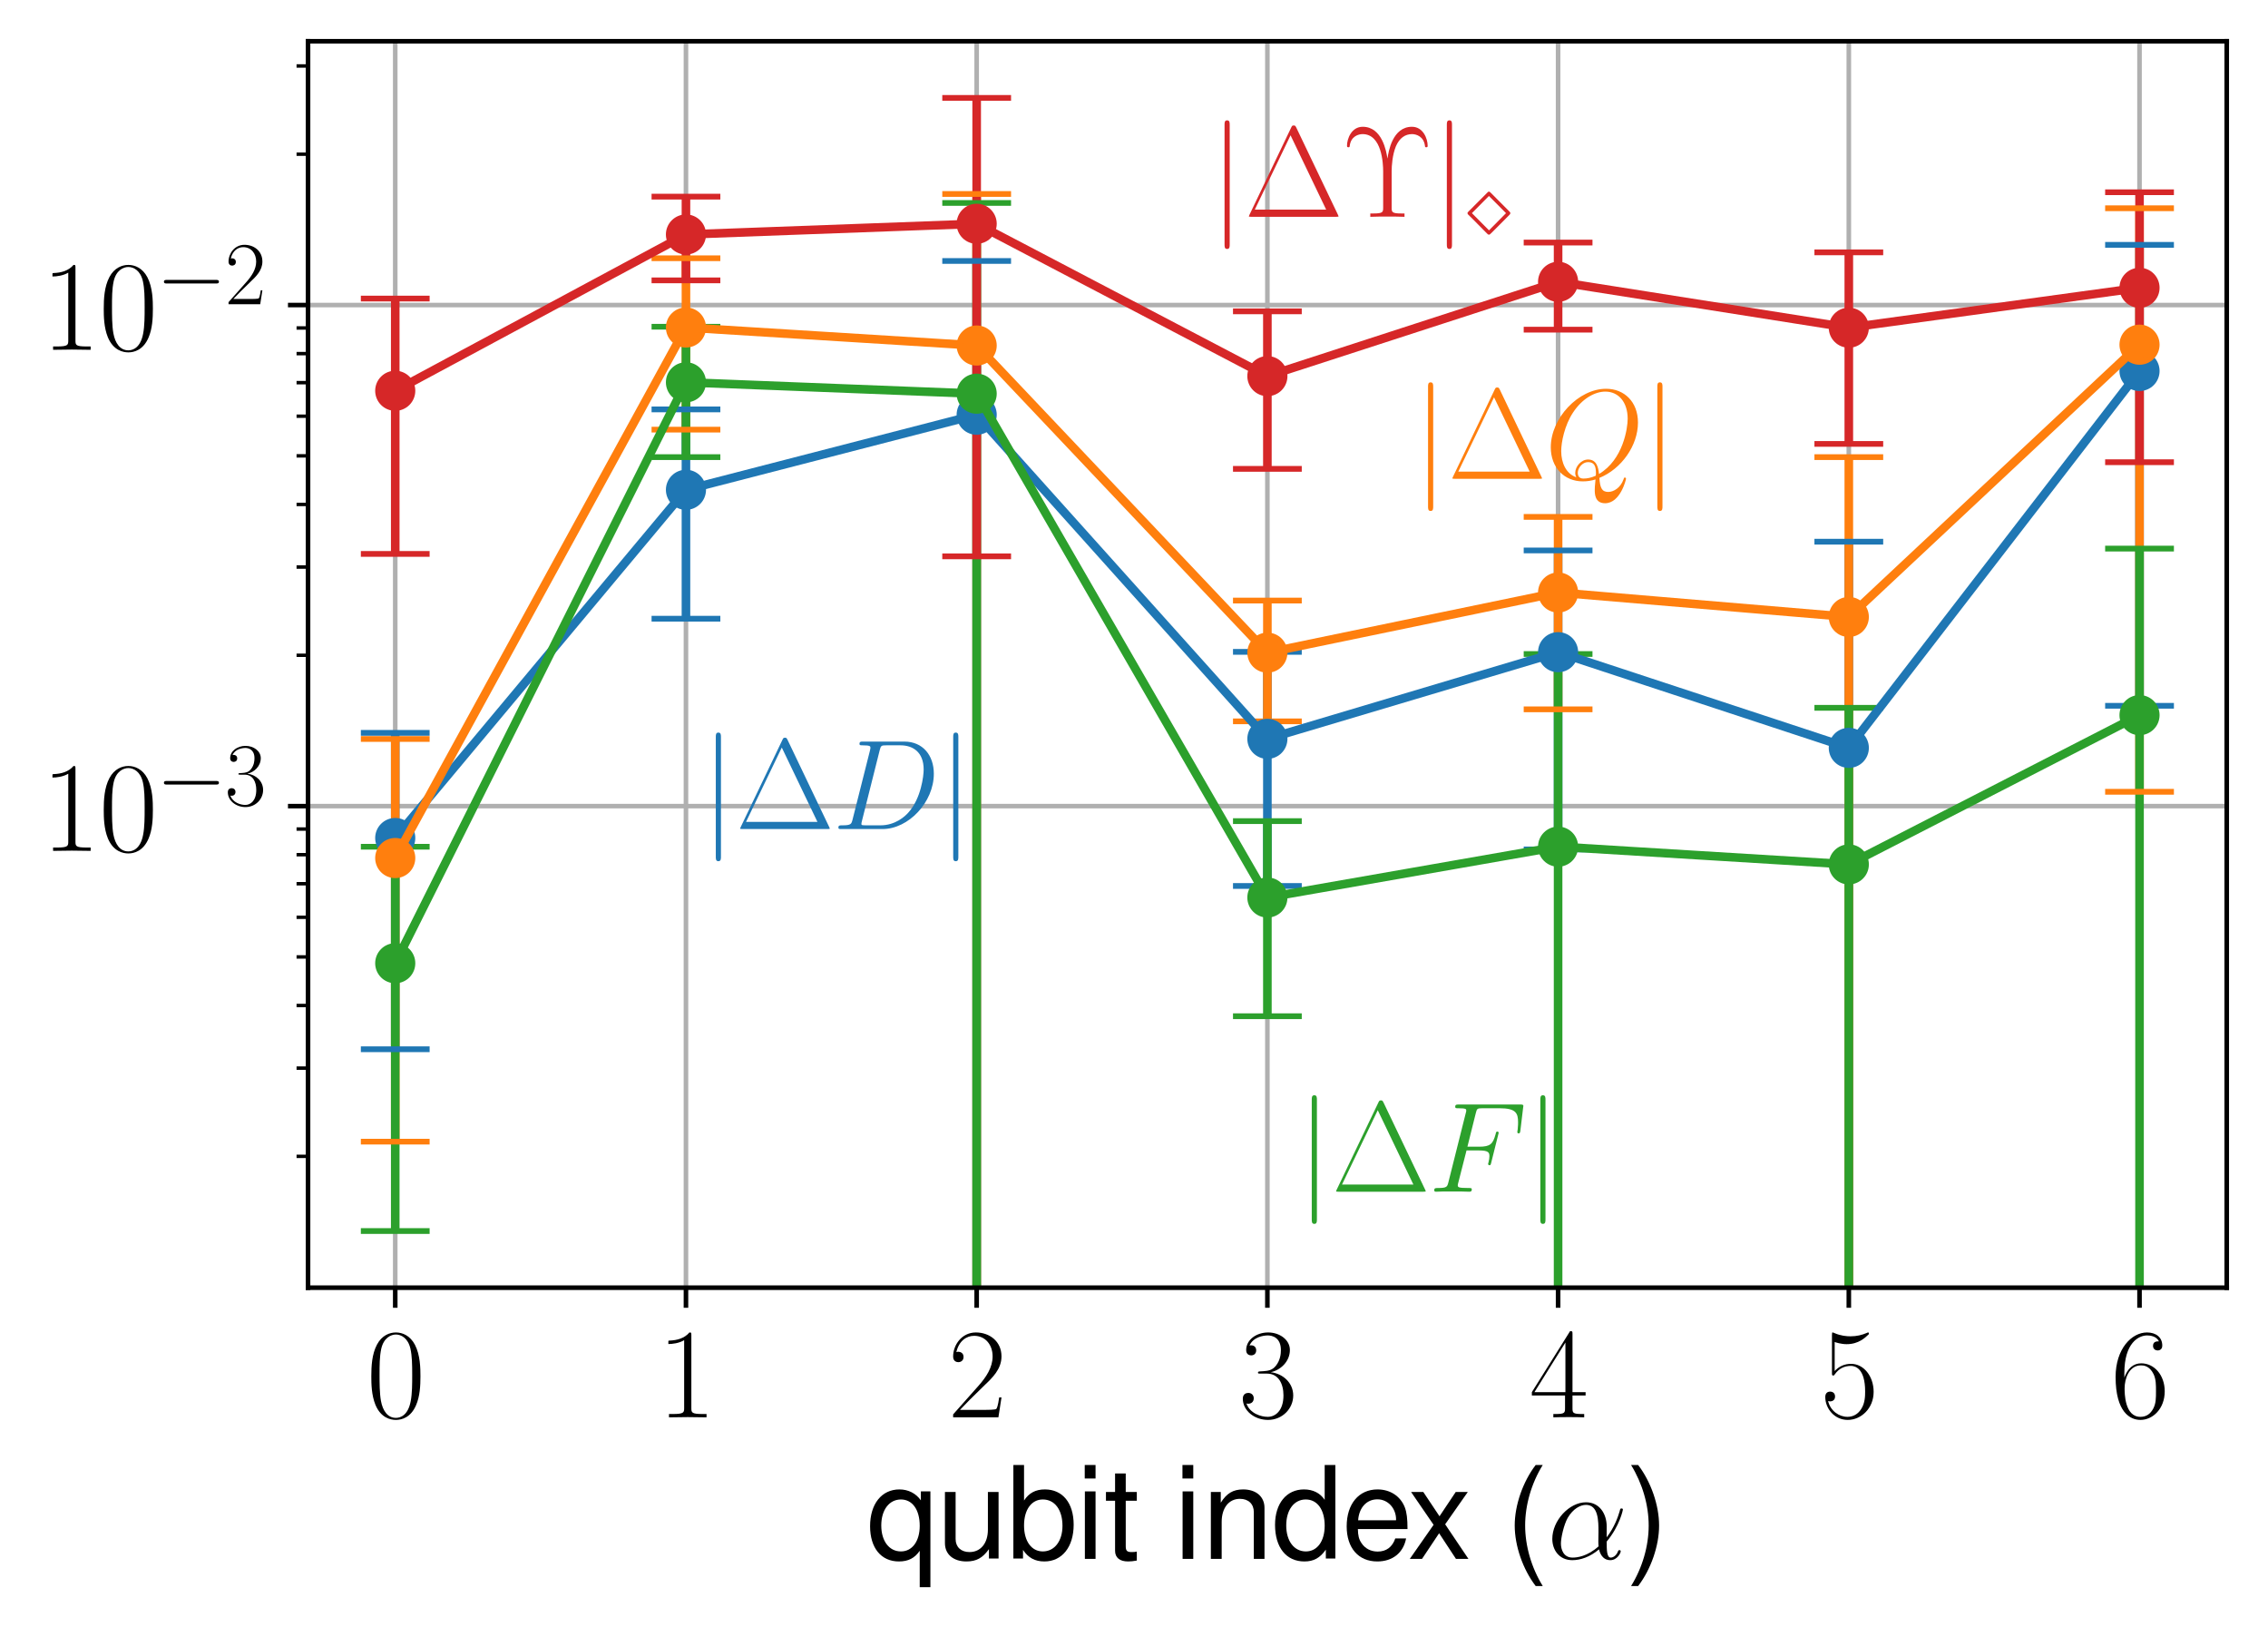<?xml version="1.0" encoding="utf-8" standalone="no"?>
<!DOCTYPE svg PUBLIC "-//W3C//DTD SVG 1.1//EN"
  "http://www.w3.org/Graphics/SVG/1.1/DTD/svg11.dtd">
<svg height="283.815pt" version="1.1" viewBox="0 0 395.748 283.815" width="395.748pt" xmlns="http://www.w3.org/2000/svg" xmlns:xlink="http://www.w3.org/1999/xlink">
 <defs>
  <style type="text/css">*{stroke-linecap:butt;stroke-linejoin:round;}</style>
 </defs>
 <g id="figure_1">
  <g id="patch_1">
   <path d="M 0 283.815 
L 395.748 283.815 
L 395.748 0 
L 0 0 
z
" style="fill:none;"/>
  </g>
  <g id="axes_1">
   <g id="patch_2">
    <path d="M 53.748 224.64 
L 388.548 224.64 
L 388.548 7.2 
L 53.748 7.2 
z
" style="fill:none;"/>
   </g>
   <g id="matplotlib.axis_1">
    <g id="xtick_1">
     <g id="line2d_1">
      <path clip-path="url(#p439e16c6cd)" d="M 68.966 224.64 
L 68.966 7.2 
" style="fill:none;stroke:#b0b0b0;stroke-linecap:square;stroke-width:0.8;"/>
     </g>
     <g id="line2d_2">
      <defs>
       <path d="M 0 0 
L 0 3.5 
" id="mea66d77f83" style="stroke:#000000;stroke-width:0.8;"/>
      </defs>
      <g>
       <use style="stroke:#000000;stroke-width:0.8;" x="68.966" xlink:href="#mea66d77f83" y="224.64"/>
      </g>
     </g>
     <g id="text_1">
      <!-- $\mathdefault{0}$ -->
      <g transform="translate(63.94 247.256)scale(0.22 -0.22)">
       <defs>
        <path d="M 2688 2038 
C 2688 2430 2682 3099 2413 3613 
C 2176 4063 1798 4224 1466 4224 
C 1158 4224 768 4082 525 3620 
C 269 3137 243 2539 243 2038 
C 243 1671 250 1112 448 623 
C 723 -39 1216 -128 1466 -128 
C 1760 -128 2208 -7 2470 604 
C 2662 1048 2688 1568 2688 2038 
z
M 1466 -26 
C 1056 -26 813 328 723 816 
C 653 1196 653 1749 653 2109 
C 653 2604 653 3015 736 3407 
C 858 3954 1216 4121 1466 4121 
C 1728 4121 2067 3947 2189 3420 
C 2272 3054 2278 2623 2278 2109 
C 2278 1691 2278 1176 2202 797 
C 2067 96 1690 -26 1466 -26 
z
" id="CMR17-30" transform="scale(0.016)"/>
       </defs>
       <use transform="scale(0.996)" xlink:href="#CMR17-30"/>
      </g>
     </g>
    </g>
    <g id="xtick_2">
     <g id="line2d_3">
      <path clip-path="url(#p439e16c6cd)" d="M 119.694 224.64 
L 119.694 7.2 
" style="fill:none;stroke:#b0b0b0;stroke-linecap:square;stroke-width:0.8;"/>
     </g>
     <g id="line2d_4">
      <g>
       <use style="stroke:#000000;stroke-width:0.8;" x="119.694" xlink:href="#mea66d77f83" y="224.64"/>
      </g>
     </g>
     <g id="text_2">
      <!-- $\mathdefault{1}$ -->
      <g transform="translate(114.668 247.256)scale(0.22 -0.22)">
       <defs>
        <path d="M 1702 4083 
C 1702 4217 1696 4224 1606 4224 
C 1357 3927 979 3833 621 3820 
C 602 3820 570 3820 563 3808 
C 557 3795 557 3782 557 3648 
C 755 3648 1088 3686 1344 3839 
L 1344 467 
C 1344 243 1331 166 781 166 
L 589 166 
L 589 0 
C 896 6 1216 12 1523 12 
C 1830 12 2150 6 2458 0 
L 2458 166 
L 2266 166 
C 1715 166 1702 236 1702 467 
L 1702 4083 
z
" id="CMR17-31" transform="scale(0.016)"/>
       </defs>
       <use transform="scale(0.996)" xlink:href="#CMR17-31"/>
      </g>
     </g>
    </g>
    <g id="xtick_3">
     <g id="line2d_5">
      <path clip-path="url(#p439e16c6cd)" d="M 170.421 224.64 
L 170.421 7.2 
" style="fill:none;stroke:#b0b0b0;stroke-linecap:square;stroke-width:0.8;"/>
     </g>
     <g id="line2d_6">
      <g>
       <use style="stroke:#000000;stroke-width:0.8;" x="170.421" xlink:href="#mea66d77f83" y="224.64"/>
      </g>
     </g>
     <g id="text_3">
      <!-- $\mathdefault{2}$ -->
      <g transform="translate(165.395 247.256)scale(0.22 -0.22)">
       <defs>
        <path d="M 2669 990 
L 2554 990 
C 2490 537 2438 460 2413 422 
C 2381 371 1920 371 1830 371 
L 602 371 
C 832 620 1280 1073 1824 1596 
C 2214 1966 2669 2400 2669 3033 
C 2669 3788 2067 4224 1395 4224 
C 691 4224 262 3603 262 3027 
C 262 2777 448 2745 525 2745 
C 589 2745 781 2783 781 3007 
C 781 3206 614 3264 525 3264 
C 486 3264 448 3257 422 3244 
C 544 3788 915 4057 1306 4057 
C 1862 4057 2227 3616 2227 3033 
C 2227 2477 1901 1998 1536 1583 
L 262 147 
L 262 0 
L 2515 0 
L 2669 990 
z
" id="CMR17-32" transform="scale(0.016)"/>
       </defs>
       <use transform="scale(0.996)" xlink:href="#CMR17-32"/>
      </g>
     </g>
    </g>
    <g id="xtick_4">
     <g id="line2d_7">
      <path clip-path="url(#p439e16c6cd)" d="M 221.148 224.64 
L 221.148 7.2 
" style="fill:none;stroke:#b0b0b0;stroke-linecap:square;stroke-width:0.8;"/>
     </g>
     <g id="line2d_8">
      <g>
       <use style="stroke:#000000;stroke-width:0.8;" x="221.148" xlink:href="#mea66d77f83" y="224.64"/>
      </g>
     </g>
     <g id="text_4">
      <!-- $\mathdefault{3}$ -->
      <g transform="translate(216.122 247.256)scale(0.22 -0.22)">
       <defs>
        <path d="M 1414 2176 
C 1984 2176 2234 1673 2234 1094 
C 2234 322 1824 25 1453 25 
C 1114 25 563 193 390 691 
C 422 678 454 678 486 678 
C 640 678 755 780 755 947 
C 755 1132 614 1216 486 1216 
C 378 1216 211 1164 211 927 
C 211 335 787 -128 1466 -128 
C 2176 -128 2720 432 2720 1087 
C 2720 1718 2208 2176 1600 2246 
C 2086 2347 2554 2776 2554 3353 
C 2554 3856 2048 4224 1472 4224 
C 890 4224 378 3862 378 3347 
C 378 3123 544 3084 627 3084 
C 762 3084 877 3167 877 3334 
C 877 3500 762 3584 627 3584 
C 602 3584 570 3584 544 3571 
C 730 3999 1235 4076 1459 4076 
C 1683 4076 2106 3966 2106 3347 
C 2106 3167 2080 2851 1862 2574 
C 1670 2329 1453 2316 1242 2297 
C 1210 2297 1062 2284 1037 2284 
C 992 2278 966 2272 966 2227 
C 966 2182 973 2176 1101 2176 
L 1414 2176 
z
" id="CMR17-33" transform="scale(0.016)"/>
       </defs>
       <use transform="scale(0.996)" xlink:href="#CMR17-33"/>
      </g>
     </g>
    </g>
    <g id="xtick_5">
     <g id="line2d_9">
      <path clip-path="url(#p439e16c6cd)" d="M 271.875 224.64 
L 271.875 7.2 
" style="fill:none;stroke:#b0b0b0;stroke-linecap:square;stroke-width:0.8;"/>
     </g>
     <g id="line2d_10">
      <g>
       <use style="stroke:#000000;stroke-width:0.8;" x="271.875" xlink:href="#mea66d77f83" y="224.64"/>
      </g>
     </g>
     <g id="text_5">
      <!-- $\mathdefault{4}$ -->
      <g transform="translate(266.849 247.256)scale(0.22 -0.22)">
       <defs>
        <path d="M 2150 4147 
C 2150 4281 2144 4288 2029 4288 
L 128 1254 
L 128 1088 
L 1779 1088 
L 1779 460 
C 1779 230 1766 166 1318 166 
L 1197 166 
L 1197 0 
C 1402 12 1747 12 1965 12 
C 2182 12 2528 12 2733 0 
L 2733 166 
L 2611 166 
C 2163 166 2150 230 2150 460 
L 2150 1088 
L 2803 1088 
L 2803 1254 
L 2150 1254 
L 2150 4147 
z
M 1798 3723 
L 1798 1254 
L 256 1254 
L 1798 3723 
z
" id="CMR17-34" transform="scale(0.016)"/>
       </defs>
       <use transform="scale(0.996)" xlink:href="#CMR17-34"/>
      </g>
     </g>
    </g>
    <g id="xtick_6">
     <g id="line2d_11">
      <path clip-path="url(#p439e16c6cd)" d="M 322.603 224.64 
L 322.603 7.2 
" style="fill:none;stroke:#b0b0b0;stroke-linecap:square;stroke-width:0.8;"/>
     </g>
     <g id="line2d_12">
      <g>
       <use style="stroke:#000000;stroke-width:0.8;" x="322.603" xlink:href="#mea66d77f83" y="224.64"/>
      </g>
     </g>
     <g id="text_6">
      <!-- $\mathdefault{5}$ -->
      <g transform="translate(317.577 247.256)scale(0.22 -0.22)">
       <defs>
        <path d="M 730 3750 
C 794 3724 1056 3641 1325 3641 
C 1920 3641 2246 3961 2432 4140 
C 2432 4191 2432 4224 2394 4224 
C 2387 4224 2374 4224 2323 4198 
C 2099 4102 1837 4032 1517 4032 
C 1325 4032 1037 4055 723 4191 
C 653 4224 640 4224 634 4224 
C 602 4224 595 4217 595 4090 
L 595 2231 
C 595 2113 595 2080 659 2080 
C 691 2080 704 2093 736 2139 
C 941 2435 1222 2560 1542 2560 
C 1766 2560 2246 2415 2246 1293 
C 2246 1087 2246 716 2054 422 
C 1894 159 1645 25 1370 25 
C 947 25 518 319 403 812 
C 429 806 480 793 506 793 
C 589 793 749 838 749 1036 
C 749 1209 627 1280 506 1280 
C 358 1280 262 1190 262 1011 
C 262 454 704 -128 1382 -128 
C 2042 -128 2669 441 2669 1267 
C 2669 2054 2170 2662 1549 2662 
C 1222 2662 947 2540 730 2304 
L 730 3750 
z
" id="CMR17-35" transform="scale(0.016)"/>
       </defs>
       <use transform="scale(0.996)" xlink:href="#CMR17-35"/>
      </g>
     </g>
    </g>
    <g id="xtick_7">
     <g id="line2d_13">
      <path clip-path="url(#p439e16c6cd)" d="M 373.33 224.64 
L 373.33 7.2 
" style="fill:none;stroke:#b0b0b0;stroke-linecap:square;stroke-width:0.8;"/>
     </g>
     <g id="line2d_14">
      <g>
       <use style="stroke:#000000;stroke-width:0.8;" x="373.33" xlink:href="#mea66d77f83" y="224.64"/>
      </g>
     </g>
     <g id="text_7">
      <!-- $\mathdefault{6}$ -->
      <g transform="translate(368.304 247.256)scale(0.22 -0.22)">
       <defs>
        <path d="M 678 2198 
C 678 3712 1395 4076 1811 4076 
C 1946 4076 2272 4049 2400 3782 
C 2298 3782 2106 3782 2106 3558 
C 2106 3385 2246 3328 2336 3328 
C 2394 3328 2566 3353 2566 3571 
C 2566 3987 2246 4224 1805 4224 
C 1043 4224 243 3411 243 2011 
C 243 257 966 -128 1478 -128 
C 2099 -128 2688 431 2688 1295 
C 2688 2101 2170 2688 1517 2688 
C 1126 2688 838 2430 678 1979 
L 678 2198 
z
M 1478 25 
C 691 25 691 1212 691 1450 
C 691 1914 909 2585 1504 2585 
C 1613 2585 1926 2585 2138 2140 
C 2253 1889 2253 1624 2253 1302 
C 2253 954 2253 696 2118 438 
C 1978 173 1773 25 1478 25 
z
" id="CMR17-36" transform="scale(0.016)"/>
       </defs>
       <use transform="scale(0.996)" xlink:href="#CMR17-36"/>
      </g>
     </g>
    </g>
    <g id="text_8">
     <!-- qubit index ($\alpha$) -->
     <g transform="translate(151.24 271.947)scale(0.22 -0.22)">
      <defs>
       <path d="M 3168 -1408 
L 3168 3359 
L 2694 3359 
L 2694 2912 
C 2445 3263 2067 3456 1626 3456 
C 742 3456 166 2733 166 1625 
C 166 543 717 -128 1600 -128 
C 2067 -128 2387 38 2637 403 
L 2637 -1408 
L 3168 -1408 
z
M 1702 2956 
C 2272 2956 2637 2447 2637 1644 
C 2637 880 2266 371 1702 371 
C 1114 371 723 887 723 1663 
C 723 2434 1114 2956 1702 2956 
z
" id="NimbusSanL-Regu-71" transform="scale(0.016)"/>
       <path d="M 3085 19 
L 3085 3328 
L 2554 3328 
L 2554 1454 
C 2554 780 2195 339 1638 339 
C 1216 339 947 591 947 988 
L 947 3328 
L 416 3328 
L 416 780 
C 416 230 832 -128 1485 -128 
C 1978 -128 2291 44 2605 484 
L 2605 19 
L 3085 19 
z
" id="NimbusSanL-Regu-75" transform="scale(0.016)"/>
       <path d="M 346 4672 
L 346 19 
L 826 19 
L 826 447 
C 1082 57 1421 -128 1888 -128 
C 2771 -128 3347 594 3347 1702 
C 3347 2784 2797 3456 1914 3456 
C 1453 3456 1126 3283 877 2905 
L 877 4672 
L 346 4672 
z
M 1811 2956 
C 2406 2956 2790 2440 2790 1644 
C 2790 887 2394 371 1811 371 
C 1248 371 877 880 877 1663 
C 877 2447 1248 2956 1811 2956 
z
" id="NimbusSanL-Regu-62" transform="scale(0.016)"/>
       <path d="M 960 3358 
L 429 3358 
L 429 0 
L 960 0 
L 960 3358 
z
M 960 4672 
L 422 4672 
L 422 3999 
L 960 3999 
L 960 4672 
z
" id="NimbusSanL-Regu-69" transform="scale(0.016)"/>
       <path d="M 1626 3328 
L 1075 3328 
L 1075 4249 
L 544 4249 
L 544 3328 
L 90 3328 
L 90 2892 
L 544 2892 
L 544 402 
C 544 64 774 -128 1190 -128 
C 1318 -128 1446 -116 1626 -84 
L 1626 364 
C 1555 345 1472 339 1370 339 
C 1139 339 1075 402 1075 634 
L 1075 2892 
L 1626 2892 
L 1626 3328 
z
" id="NimbusSanL-Regu-74" transform="scale(0.016)"/>
       <path d="M 448 3328 
L 448 0 
L 986 0 
L 986 1835 
C 986 2539 1344 2988 1894 2988 
C 2317 2988 2586 2732 2586 2328 
L 2586 0 
L 3117 0 
L 3117 2539 
C 3117 3097 2701 3456 2054 3456 
C 1555 3456 1235 3263 941 2796 
L 941 3328 
L 448 3328 
z
" id="NimbusSanL-Regu-6e" transform="scale(0.016)"/>
       <path d="M 3168 4672 
L 2637 4672 
L 2637 2937 
C 2413 3276 2054 3456 1606 3456 
C 736 3456 166 2759 166 1695 
C 166 568 723 -128 1626 -128 
C 2086 -128 2406 44 2694 460 
L 2694 19 
L 3168 19 
L 3168 4672 
z
M 1696 2956 
C 2272 2956 2637 2447 2637 1651 
C 2637 880 2266 371 1702 371 
C 1114 371 723 887 723 1663 
C 723 2440 1114 2956 1696 2956 
z
" id="NimbusSanL-Regu-64" transform="scale(0.016)"/>
       <path d="M 3283 1484 
C 3283 1998 3245 2311 3149 2565 
C 2931 3123 2419 3456 1792 3456 
C 858 3456 256 2734 256 1619 
C 256 545 838 -128 1779 -128 
C 2547 -128 3078 307 3213 1018 
L 2675 1018 
C 2528 588 2227 364 1798 364 
C 1459 364 1171 514 992 787 
C 864 974 819 1161 813 1484 
L 3283 1484 
z
M 826 1920 
C 870 2552 1248 2963 1786 2963 
C 2310 2963 2714 2519 2714 1959 
C 2714 1946 2714 1933 2707 1920 
L 826 1920 
z
" id="NimbusSanL-Regu-65" transform="scale(0.016)"/>
       <path d="M 1869 1721 
L 2995 3328 
L 2394 3328 
L 1587 2120 
L 781 3328 
L 173 3328 
L 1293 1695 
L 109 0 
L 717 0 
L 1568 1276 
L 2406 0 
L 3027 0 
L 1869 1721 
z
" id="NimbusSanL-Regu-78" transform="scale(0.016)"/>
       <path d="M 1510 4672 
C 870 3833 467 2668 467 1663 
C 467 652 870 -513 1510 -1351 
L 1862 -1351 
C 1299 -436 986 639 986 1663 
C 986 2681 1299 3763 1862 4672 
L 1510 4672 
z
" id="NimbusSanL-Regu-28" transform="scale(0.016)"/>
       <path d="M 2963 1615 
C 2963 2234 2611 2816 1933 2816 
C 1094 2816 256 1902 256 996 
C 256 440 602 -64 1254 -64 
C 1651 -64 2125 89 2579 472 
C 2669 115 2867 -64 3142 -64 
C 3488 -64 3661 293 3661 376 
C 3661 434 3616 434 3597 434 
C 3546 434 3539 415 3520 364 
C 3462 204 3315 64 3162 64 
C 2963 64 2963 472 2963 862 
C 3616 1641 3770 2445 3770 2451 
C 3770 2509 3718 2509 3699 2509 
C 3642 2509 3635 2490 3610 2375 
C 3526 2094 3360 1596 2963 1072 
L 2963 1615 
z
M 2560 625 
C 1997 121 1491 64 1267 64 
C 813 64 685 466 685 766 
C 685 1040 826 1692 1024 2043 
C 1286 2490 1645 2687 1933 2687 
C 2554 2687 2554 1877 2554 1340 
C 2554 1181 2547 1015 2547 855 
C 2547 728 2554 696 2560 625 
z
" id="CMMI12-b" transform="scale(0.016)"/>
       <path d="M 595 -1351 
C 1235 -513 1638 652 1638 1657 
C 1638 2668 1235 3833 595 4672 
L 243 4672 
C 806 3756 1120 2681 1120 1657 
C 1120 639 806 -442 243 -1351 
L 595 -1351 
z
" id="NimbusSanL-Regu-29" transform="scale(0.016)"/>
      </defs>
      <use transform="scale(0.996)" xlink:href="#NimbusSanL-Regu-71"/>
      <use transform="translate(55.392 0)scale(0.996)" xlink:href="#NimbusSanL-Regu-75"/>
      <use transform="translate(110.783 0)scale(0.996)" xlink:href="#NimbusSanL-Regu-62"/>
      <use transform="translate(166.175 0)scale(0.996)" xlink:href="#NimbusSanL-Regu-69"/>
      <use transform="translate(188.292 0)scale(0.996)" xlink:href="#NimbusSanL-Regu-74"/>
      <use transform="translate(243.682 0)scale(0.996)" xlink:href="#NimbusSanL-Regu-69"/>
      <use transform="translate(265.799 0)scale(0.996)" xlink:href="#NimbusSanL-Regu-6e"/>
      <use transform="translate(321.191 0)scale(0.996)" xlink:href="#NimbusSanL-Regu-64"/>
      <use transform="translate(376.582 0)scale(0.996)" xlink:href="#NimbusSanL-Regu-65"/>
      <use transform="translate(428.986 0)scale(0.996)" xlink:href="#NimbusSanL-Regu-78"/>
      <use transform="translate(506.494 0)scale(0.996)" xlink:href="#NimbusSanL-Regu-28"/>
      <use transform="translate(539.669 0)scale(0.996)" xlink:href="#CMMI12-b"/>
      <use transform="translate(602.35 0)scale(0.996)" xlink:href="#NimbusSanL-Regu-29"/>
     </g>
    </g>
   </g>
   <g id="matplotlib.axis_2">
    <g id="ytick_1">
     <g id="line2d_15">
      <path clip-path="url(#p439e16c6cd)" d="M 53.748 140.627 
L 388.548 140.627 
" style="fill:none;stroke:#b0b0b0;stroke-linecap:square;stroke-width:0.8;"/>
     </g>
     <g id="line2d_16">
      <defs>
       <path d="M 0 0 
L -3.5 0 
" id="m3b4ef5cce3" style="stroke:#000000;stroke-width:0.8;"/>
      </defs>
      <g>
       <use style="stroke:#000000;stroke-width:0.8;" x="53.748" xlink:href="#m3b4ef5cce3" y="140.627"/>
      </g>
     </g>
     <g id="text_9">
      <!-- $\mathdefault{10^{-3}}$ -->
      <g transform="translate(7.2 148.435)scale(0.22 -0.22)">
       <defs>
        <path d="M 4218 1472 
C 4326 1472 4442 1472 4442 1600 
C 4442 1728 4326 1728 4218 1728 
L 755 1728 
C 646 1728 531 1728 531 1600 
C 531 1472 646 1472 755 1472 
L 4218 1472 
z
" id="CMSY10-0" transform="scale(0.016)"/>
       </defs>
       <use transform="scale(0.996)" xlink:href="#CMR17-31"/>
       <use transform="translate(45.69 0)scale(0.996)" xlink:href="#CMR17-30"/>
       <use transform="translate(91.381 36.154)scale(0.697)" xlink:href="#CMSY10-0"/>
       <use transform="translate(145.622 36.154)scale(0.697)" xlink:href="#CMR17-33"/>
      </g>
     </g>
    </g>
    <g id="ytick_2">
     <g id="line2d_17">
      <path clip-path="url(#p439e16c6cd)" d="M 53.748 53.215 
L 388.548 53.215 
" style="fill:none;stroke:#b0b0b0;stroke-linecap:square;stroke-width:0.8;"/>
     </g>
     <g id="line2d_18">
      <g>
       <use style="stroke:#000000;stroke-width:0.8;" x="53.748" xlink:href="#m3b4ef5cce3" y="53.215"/>
      </g>
     </g>
     <g id="text_10">
      <!-- $\mathdefault{10^{-2}}$ -->
      <g transform="translate(7.2 61.023)scale(0.22 -0.22)">
       <use transform="scale(0.996)" xlink:href="#CMR17-31"/>
       <use transform="translate(45.69 0)scale(0.996)" xlink:href="#CMR17-30"/>
       <use transform="translate(91.381 36.154)scale(0.697)" xlink:href="#CMSY10-0"/>
       <use transform="translate(145.622 36.154)scale(0.697)" xlink:href="#CMR17-32"/>
      </g>
     </g>
    </g>
    <g id="ytick_3">
     <g id="line2d_19">
      <defs>
       <path d="M 0 0 
L -2 0 
" id="mf84329c34e" style="stroke:#000000;stroke-width:0.6;"/>
      </defs>
      <g>
       <use style="stroke:#000000;stroke-width:0.6;" x="53.748" xlink:href="#mf84329c34e" y="201.726"/>
      </g>
     </g>
    </g>
    <g id="ytick_4">
     <g id="line2d_20">
      <g>
       <use style="stroke:#000000;stroke-width:0.6;" x="53.748" xlink:href="#mf84329c34e" y="186.334"/>
      </g>
     </g>
    </g>
    <g id="ytick_5">
     <g id="line2d_21">
      <g>
       <use style="stroke:#000000;stroke-width:0.6;" x="53.748" xlink:href="#mf84329c34e" y="175.412"/>
      </g>
     </g>
    </g>
    <g id="ytick_6">
     <g id="line2d_22">
      <g>
       <use style="stroke:#000000;stroke-width:0.6;" x="53.748" xlink:href="#mf84329c34e" y="166.941"/>
      </g>
     </g>
    </g>
    <g id="ytick_7">
     <g id="line2d_23">
      <g>
       <use style="stroke:#000000;stroke-width:0.6;" x="53.748" xlink:href="#mf84329c34e" y="160.02"/>
      </g>
     </g>
    </g>
    <g id="ytick_8">
     <g id="line2d_24">
      <g>
       <use style="stroke:#000000;stroke-width:0.6;" x="53.748" xlink:href="#mf84329c34e" y="154.168"/>
      </g>
     </g>
    </g>
    <g id="ytick_9">
     <g id="line2d_25">
      <g>
       <use style="stroke:#000000;stroke-width:0.6;" x="53.748" xlink:href="#mf84329c34e" y="149.098"/>
      </g>
     </g>
    </g>
    <g id="ytick_10">
     <g id="line2d_26">
      <g>
       <use style="stroke:#000000;stroke-width:0.6;" x="53.748" xlink:href="#mf84329c34e" y="144.627"/>
      </g>
     </g>
    </g>
    <g id="ytick_11">
     <g id="line2d_27">
      <g>
       <use style="stroke:#000000;stroke-width:0.6;" x="53.748" xlink:href="#mf84329c34e" y="114.313"/>
      </g>
     </g>
    </g>
    <g id="ytick_12">
     <g id="line2d_28">
      <g>
       <use style="stroke:#000000;stroke-width:0.6;" x="53.748" xlink:href="#mf84329c34e" y="98.921"/>
      </g>
     </g>
    </g>
    <g id="ytick_13">
     <g id="line2d_29">
      <g>
       <use style="stroke:#000000;stroke-width:0.6;" x="53.748" xlink:href="#mf84329c34e" y="88"/>
      </g>
     </g>
    </g>
    <g id="ytick_14">
     <g id="line2d_30">
      <g>
       <use style="stroke:#000000;stroke-width:0.6;" x="53.748" xlink:href="#mf84329c34e" y="79.528"/>
      </g>
     </g>
    </g>
    <g id="ytick_15">
     <g id="line2d_31">
      <g>
       <use style="stroke:#000000;stroke-width:0.6;" x="53.748" xlink:href="#mf84329c34e" y="72.607"/>
      </g>
     </g>
    </g>
    <g id="ytick_16">
     <g id="line2d_32">
      <g>
       <use style="stroke:#000000;stroke-width:0.6;" x="53.748" xlink:href="#mf84329c34e" y="66.755"/>
      </g>
     </g>
    </g>
    <g id="ytick_17">
     <g id="line2d_33">
      <g>
       <use style="stroke:#000000;stroke-width:0.6;" x="53.748" xlink:href="#mf84329c34e" y="61.686"/>
      </g>
     </g>
    </g>
    <g id="ytick_18">
     <g id="line2d_34">
      <g>
       <use style="stroke:#000000;stroke-width:0.6;" x="53.748" xlink:href="#mf84329c34e" y="57.214"/>
      </g>
     </g>
    </g>
    <g id="ytick_19">
     <g id="line2d_35">
      <g>
       <use style="stroke:#000000;stroke-width:0.6;" x="53.748" xlink:href="#mf84329c34e" y="26.901"/>
      </g>
     </g>
    </g>
    <g id="ytick_20">
     <g id="line2d_36">
      <g>
       <use style="stroke:#000000;stroke-width:0.6;" x="53.748" xlink:href="#mf84329c34e" y="11.508"/>
      </g>
     </g>
    </g>
   </g>
   <g id="LineCollection_1">
    <path clip-path="url(#p439e16c6cd)" d="M 68.966 183.038 
L 68.966 127.848 
" style="fill:none;stroke:#1f77b4;stroke-width:1.5;"/>
    <path clip-path="url(#p439e16c6cd)" d="M 119.694 107.931 
L 119.694 71.419 
" style="fill:none;stroke:#1f77b4;stroke-width:1.5;"/>
    <path clip-path="url(#p439e16c6cd)" d="M 170.421 284.815 
L 170.421 45.526 
" style="fill:none;stroke:#1f77b4;stroke-width:1.5;"/>
    <path clip-path="url(#p439e16c6cd)" d="M 221.148 154.555 
L 221.148 113.717 
" style="fill:none;stroke:#1f77b4;stroke-width:1.5;"/>
    <path clip-path="url(#p439e16c6cd)" d="M 271.875 148.185 
L 271.875 96.025 
" style="fill:none;stroke:#1f77b4;stroke-width:1.5;"/>
    <path clip-path="url(#p439e16c6cd)" d="M 322.603 284.815 
L 322.603 94.502 
" style="fill:none;stroke:#1f77b4;stroke-width:1.5;"/>
    <path clip-path="url(#p439e16c6cd)" d="M 373.33 123.125 
L 373.33 42.714 
" style="fill:none;stroke:#1f77b4;stroke-width:1.5;"/>
   </g>
   <g id="LineCollection_2">
    <path clip-path="url(#p439e16c6cd)" d="M 68.966 199.162 
L 68.966 128.914 
" style="fill:none;stroke:#ff7f0e;stroke-width:1.5;"/>
    <path clip-path="url(#p439e16c6cd)" d="M 119.694 74.949 
L 119.694 45.051 
" style="fill:none;stroke:#ff7f0e;stroke-width:1.5;"/>
    <path clip-path="url(#p439e16c6cd)" d="M 170.421 284.815 
L 170.421 33.839 
" style="fill:none;stroke:#ff7f0e;stroke-width:1.5;"/>
    <path clip-path="url(#p439e16c6cd)" d="M 221.148 125.837 
L 221.148 104.768 
" style="fill:none;stroke:#ff7f0e;stroke-width:1.5;"/>
    <path clip-path="url(#p439e16c6cd)" d="M 271.875 123.744 
L 271.875 90.175 
" style="fill:none;stroke:#ff7f0e;stroke-width:1.5;"/>
    <path clip-path="url(#p439e16c6cd)" d="M 322.603 284.815 
L 322.603 79.745 
" style="fill:none;stroke:#ff7f0e;stroke-width:1.5;"/>
    <path clip-path="url(#p439e16c6cd)" d="M 373.33 138.128 
L 373.33 36.33 
" style="fill:none;stroke:#ff7f0e;stroke-width:1.5;"/>
   </g>
   <g id="LineCollection_3">
    <path clip-path="url(#p439e16c6cd)" d="M 68.966 214.756 
L 68.966 147.715 
" style="fill:none;stroke:#2ca02c;stroke-width:1.5;"/>
    <path clip-path="url(#p439e16c6cd)" d="M 119.694 79.744 
L 119.694 56.999 
" style="fill:none;stroke:#2ca02c;stroke-width:1.5;"/>
    <path clip-path="url(#p439e16c6cd)" d="M 170.421 284.815 
L 170.421 35.405 
" style="fill:none;stroke:#2ca02c;stroke-width:1.5;"/>
    <path clip-path="url(#p439e16c6cd)" d="M 221.148 177.283 
L 221.148 143.247 
" style="fill:none;stroke:#2ca02c;stroke-width:1.5;"/>
    <path clip-path="url(#p439e16c6cd)" d="M 271.875 284.815 
L 271.875 114.091 
" style="fill:none;stroke:#2ca02c;stroke-width:1.5;"/>
    <path clip-path="url(#p439e16c6cd)" d="M 322.603 284.815 
L 322.603 123.479 
" style="fill:none;stroke:#2ca02c;stroke-width:1.5;"/>
    <path clip-path="url(#p439e16c6cd)" d="M 373.33 284.815 
L 373.33 95.703 
" style="fill:none;stroke:#2ca02c;stroke-width:1.5;"/>
   </g>
   <g id="LineCollection_4">
    <path clip-path="url(#p439e16c6cd)" d="M 68.966 96.635 
L 68.966 52.088 
" style="fill:none;stroke:#d62728;stroke-width:1.5;"/>
    <path clip-path="url(#p439e16c6cd)" d="M 119.694 48.912 
L 119.694 34.3 
" style="fill:none;stroke:#d62728;stroke-width:1.5;"/>
    <path clip-path="url(#p439e16c6cd)" d="M 170.421 97.052 
L 170.421 17.084 
" style="fill:none;stroke:#d62728;stroke-width:1.5;"/>
    <path clip-path="url(#p439e16c6cd)" d="M 221.148 81.79 
L 221.148 54.311 
" style="fill:none;stroke:#d62728;stroke-width:1.5;"/>
    <path clip-path="url(#p439e16c6cd)" d="M 271.875 57.51 
L 271.875 42.316 
" style="fill:none;stroke:#d62728;stroke-width:1.5;"/>
    <path clip-path="url(#p439e16c6cd)" d="M 322.603 77.439 
L 322.603 44.02 
" style="fill:none;stroke:#d62728;stroke-width:1.5;"/>
    <path clip-path="url(#p439e16c6cd)" d="M 373.33 80.63 
L 373.33 33.538 
" style="fill:none;stroke:#d62728;stroke-width:1.5;"/>
   </g>
   <g id="line2d_37">
    <defs>
     <path d="M 6 0 
L -6 -0 
" id="m358479b5c2" style="stroke:#1f77b4;"/>
    </defs>
    <g clip-path="url(#p439e16c6cd)">
     <use style="fill:#1f77b4;stroke:#1f77b4;" x="68.966" xlink:href="#m358479b5c2" y="183.038"/>
     <use style="fill:#1f77b4;stroke:#1f77b4;" x="119.694" xlink:href="#m358479b5c2" y="107.931"/>
     <use style="fill:#1f77b4;stroke:#1f77b4;" x="131.521" xlink:href="#m358479b5c2" y="20435.675"/>
     <use style="fill:#1f77b4;stroke:#1f77b4;" x="209.341" xlink:href="#m358479b5c2" y="20435.675"/>
     <use style="fill:#1f77b4;stroke:#1f77b4;" x="221.148" xlink:href="#m358479b5c2" y="154.555"/>
     <use style="fill:#1f77b4;stroke:#1f77b4;" x="271.875" xlink:href="#m358479b5c2" y="148.185"/>
     <use style="fill:#1f77b4;stroke:#1f77b4;" x="283.685" xlink:href="#m358479b5c2" y="20435.675"/>
     <use style="fill:#1f77b4;stroke:#1f77b4;" x="361.509" xlink:href="#m358479b5c2" y="20435.675"/>
     <use style="fill:#1f77b4;stroke:#1f77b4;" x="373.33" xlink:href="#m358479b5c2" y="123.125"/>
    </g>
   </g>
   <g id="line2d_38">
    <g clip-path="url(#p439e16c6cd)">
     <use style="fill:#1f77b4;stroke:#1f77b4;" x="68.966" xlink:href="#m358479b5c2" y="127.848"/>
     <use style="fill:#1f77b4;stroke:#1f77b4;" x="119.694" xlink:href="#m358479b5c2" y="71.419"/>
     <use style="fill:#1f77b4;stroke:#1f77b4;" x="170.421" xlink:href="#m358479b5c2" y="45.526"/>
     <use style="fill:#1f77b4;stroke:#1f77b4;" x="221.148" xlink:href="#m358479b5c2" y="113.717"/>
     <use style="fill:#1f77b4;stroke:#1f77b4;" x="271.875" xlink:href="#m358479b5c2" y="96.025"/>
     <use style="fill:#1f77b4;stroke:#1f77b4;" x="322.603" xlink:href="#m358479b5c2" y="94.502"/>
     <use style="fill:#1f77b4;stroke:#1f77b4;" x="373.33" xlink:href="#m358479b5c2" y="42.714"/>
    </g>
   </g>
   <g id="line2d_39">
    <defs>
     <path d="M 6 0 
L -6 -0 
" id="mca54641760" style="stroke:#ff7f0e;"/>
    </defs>
    <g clip-path="url(#p439e16c6cd)">
     <use style="fill:#ff7f0e;stroke:#ff7f0e;" x="68.966" xlink:href="#mca54641760" y="199.162"/>
     <use style="fill:#ff7f0e;stroke:#ff7f0e;" x="119.694" xlink:href="#mca54641760" y="74.949"/>
     <use style="fill:#ff7f0e;stroke:#ff7f0e;" x="131.536" xlink:href="#mca54641760" y="20435.675"/>
     <use style="fill:#ff7f0e;stroke:#ff7f0e;" x="209.328" xlink:href="#mca54641760" y="20435.675"/>
     <use style="fill:#ff7f0e;stroke:#ff7f0e;" x="221.148" xlink:href="#mca54641760" y="125.837"/>
     <use style="fill:#ff7f0e;stroke:#ff7f0e;" x="271.875" xlink:href="#mca54641760" y="123.744"/>
     <use style="fill:#ff7f0e;stroke:#ff7f0e;" x="283.696" xlink:href="#mca54641760" y="20435.675"/>
     <use style="fill:#ff7f0e;stroke:#ff7f0e;" x="361.516" xlink:href="#mca54641760" y="20435.675"/>
     <use style="fill:#ff7f0e;stroke:#ff7f0e;" x="373.33" xlink:href="#mca54641760" y="138.128"/>
    </g>
   </g>
   <g id="line2d_40">
    <g clip-path="url(#p439e16c6cd)">
     <use style="fill:#ff7f0e;stroke:#ff7f0e;" x="68.966" xlink:href="#mca54641760" y="128.914"/>
     <use style="fill:#ff7f0e;stroke:#ff7f0e;" x="119.694" xlink:href="#mca54641760" y="45.051"/>
     <use style="fill:#ff7f0e;stroke:#ff7f0e;" x="170.421" xlink:href="#mca54641760" y="33.839"/>
     <use style="fill:#ff7f0e;stroke:#ff7f0e;" x="221.148" xlink:href="#mca54641760" y="104.768"/>
     <use style="fill:#ff7f0e;stroke:#ff7f0e;" x="271.875" xlink:href="#mca54641760" y="90.175"/>
     <use style="fill:#ff7f0e;stroke:#ff7f0e;" x="322.603" xlink:href="#mca54641760" y="79.745"/>
     <use style="fill:#ff7f0e;stroke:#ff7f0e;" x="373.33" xlink:href="#mca54641760" y="36.33"/>
    </g>
   </g>
   <g id="line2d_41">
    <defs>
     <path d="M 6 0 
L -6 -0 
" id="m6126dd8e28" style="stroke:#2ca02c;"/>
    </defs>
    <g clip-path="url(#p439e16c6cd)">
     <use style="fill:#2ca02c;stroke:#2ca02c;" x="68.966" xlink:href="#m6126dd8e28" y="214.756"/>
     <use style="fill:#2ca02c;stroke:#2ca02c;" x="119.694" xlink:href="#m6126dd8e28" y="79.744"/>
     <use style="fill:#2ca02c;stroke:#2ca02c;" x="131.534" xlink:href="#m6126dd8e28" y="20435.675"/>
     <use style="fill:#2ca02c;stroke:#2ca02c;" x="209.351" xlink:href="#m6126dd8e28" y="20435.675"/>
     <use style="fill:#2ca02c;stroke:#2ca02c;" x="221.148" xlink:href="#m6126dd8e28" y="177.283"/>
     <use style="fill:#2ca02c;stroke:#2ca02c;" x="232.945" xlink:href="#m6126dd8e28" y="20435.675"/>
    </g>
   </g>
   <g id="line2d_42">
    <g clip-path="url(#p439e16c6cd)">
     <use style="fill:#2ca02c;stroke:#2ca02c;" x="68.966" xlink:href="#m6126dd8e28" y="147.715"/>
     <use style="fill:#2ca02c;stroke:#2ca02c;" x="119.694" xlink:href="#m6126dd8e28" y="56.999"/>
     <use style="fill:#2ca02c;stroke:#2ca02c;" x="170.421" xlink:href="#m6126dd8e28" y="35.405"/>
     <use style="fill:#2ca02c;stroke:#2ca02c;" x="221.148" xlink:href="#m6126dd8e28" y="143.247"/>
     <use style="fill:#2ca02c;stroke:#2ca02c;" x="271.875" xlink:href="#m6126dd8e28" y="114.091"/>
     <use style="fill:#2ca02c;stroke:#2ca02c;" x="322.603" xlink:href="#m6126dd8e28" y="123.479"/>
     <use style="fill:#2ca02c;stroke:#2ca02c;" x="373.33" xlink:href="#m6126dd8e28" y="95.703"/>
    </g>
   </g>
   <g id="line2d_43">
    <defs>
     <path d="M 6 0 
L -6 -0 
" id="mfe9c565563" style="stroke:#d62728;"/>
    </defs>
    <g clip-path="url(#p439e16c6cd)">
     <use style="fill:#d62728;stroke:#d62728;" x="68.966" xlink:href="#mfe9c565563" y="96.635"/>
     <use style="fill:#d62728;stroke:#d62728;" x="119.694" xlink:href="#mfe9c565563" y="48.912"/>
     <use style="fill:#d62728;stroke:#d62728;" x="170.421" xlink:href="#mfe9c565563" y="97.052"/>
     <use style="fill:#d62728;stroke:#d62728;" x="221.148" xlink:href="#mfe9c565563" y="81.79"/>
     <use style="fill:#d62728;stroke:#d62728;" x="271.875" xlink:href="#mfe9c565563" y="57.51"/>
     <use style="fill:#d62728;stroke:#d62728;" x="322.603" xlink:href="#mfe9c565563" y="77.439"/>
     <use style="fill:#d62728;stroke:#d62728;" x="373.33" xlink:href="#mfe9c565563" y="80.63"/>
    </g>
   </g>
   <g id="line2d_44">
    <g clip-path="url(#p439e16c6cd)">
     <use style="fill:#d62728;stroke:#d62728;" x="68.966" xlink:href="#mfe9c565563" y="52.088"/>
     <use style="fill:#d62728;stroke:#d62728;" x="119.694" xlink:href="#mfe9c565563" y="34.3"/>
     <use style="fill:#d62728;stroke:#d62728;" x="170.421" xlink:href="#mfe9c565563" y="17.084"/>
     <use style="fill:#d62728;stroke:#d62728;" x="221.148" xlink:href="#mfe9c565563" y="54.311"/>
     <use style="fill:#d62728;stroke:#d62728;" x="271.875" xlink:href="#mfe9c565563" y="42.316"/>
     <use style="fill:#d62728;stroke:#d62728;" x="322.603" xlink:href="#mfe9c565563" y="44.02"/>
     <use style="fill:#d62728;stroke:#d62728;" x="373.33" xlink:href="#mfe9c565563" y="33.538"/>
    </g>
   </g>
   <g id="line2d_45">
    <path clip-path="url(#p439e16c6cd)" d="M 68.966 146.189 
L 119.694 85.445 
L 170.421 72.349 
L 221.148 128.89 
L 271.875 113.774 
L 322.603 130.466 
L 373.33 64.717 
" style="fill:none;stroke:#1f77b4;stroke-linecap:square;stroke-width:1.5;"/>
    <defs>
     <path d="M 0 3 
C 0.796 3 1.559 2.684 2.121 2.121 
C 2.684 1.559 3 0.796 3 0 
C 3 -0.796 2.684 -1.559 2.121 -2.121 
C 1.559 -2.684 0.796 -3 0 -3 
C -0.796 -3 -1.559 -2.684 -2.121 -2.121 
C -2.684 -1.559 -3 -0.796 -3 0 
C -3 0.796 -2.684 1.559 -2.121 2.121 
C -1.559 2.684 -0.796 3 0 3 
z
" id="m4ef7a50a2c" style="stroke:#1f77b4;"/>
    </defs>
    <g clip-path="url(#p439e16c6cd)">
     <use style="fill:#1f77b4;stroke:#1f77b4;" x="68.966" xlink:href="#m4ef7a50a2c" y="146.189"/>
     <use style="fill:#1f77b4;stroke:#1f77b4;" x="119.694" xlink:href="#m4ef7a50a2c" y="85.445"/>
     <use style="fill:#1f77b4;stroke:#1f77b4;" x="170.421" xlink:href="#m4ef7a50a2c" y="72.349"/>
     <use style="fill:#1f77b4;stroke:#1f77b4;" x="221.148" xlink:href="#m4ef7a50a2c" y="128.89"/>
     <use style="fill:#1f77b4;stroke:#1f77b4;" x="271.875" xlink:href="#m4ef7a50a2c" y="113.774"/>
     <use style="fill:#1f77b4;stroke:#1f77b4;" x="322.603" xlink:href="#m4ef7a50a2c" y="130.466"/>
     <use style="fill:#1f77b4;stroke:#1f77b4;" x="373.33" xlink:href="#m4ef7a50a2c" y="64.717"/>
    </g>
   </g>
   <g id="line2d_46">
    <path clip-path="url(#p439e16c6cd)" d="M 68.966 149.686 
L 119.694 57.13 
L 170.421 60.277 
L 221.148 113.859 
L 271.875 103.364 
L 322.603 107.628 
L 373.33 60.13 
" style="fill:none;stroke:#ff7f0e;stroke-linecap:square;stroke-width:1.5;"/>
    <defs>
     <path d="M 0 3 
C 0.796 3 1.559 2.684 2.121 2.121 
C 2.684 1.559 3 0.796 3 0 
C 3 -0.796 2.684 -1.559 2.121 -2.121 
C 1.559 -2.684 0.796 -3 0 -3 
C -0.796 -3 -1.559 -2.684 -2.121 -2.121 
C -2.684 -1.559 -3 -0.796 -3 0 
C -3 0.796 -2.684 1.559 -2.121 2.121 
C -1.559 2.684 -0.796 3 0 3 
z
" id="mf5d7199ba7" style="stroke:#ff7f0e;"/>
    </defs>
    <g clip-path="url(#p439e16c6cd)">
     <use style="fill:#ff7f0e;stroke:#ff7f0e;" x="68.966" xlink:href="#mf5d7199ba7" y="149.686"/>
     <use style="fill:#ff7f0e;stroke:#ff7f0e;" x="119.694" xlink:href="#mf5d7199ba7" y="57.13"/>
     <use style="fill:#ff7f0e;stroke:#ff7f0e;" x="170.421" xlink:href="#mf5d7199ba7" y="60.277"/>
     <use style="fill:#ff7f0e;stroke:#ff7f0e;" x="221.148" xlink:href="#mf5d7199ba7" y="113.859"/>
     <use style="fill:#ff7f0e;stroke:#ff7f0e;" x="271.875" xlink:href="#mf5d7199ba7" y="103.364"/>
     <use style="fill:#ff7f0e;stroke:#ff7f0e;" x="322.603" xlink:href="#mf5d7199ba7" y="107.628"/>
     <use style="fill:#ff7f0e;stroke:#ff7f0e;" x="373.33" xlink:href="#mf5d7199ba7" y="60.13"/>
    </g>
   </g>
   <g id="line2d_47">
    <path clip-path="url(#p439e16c6cd)" d="M 68.966 168.036 
L 119.694 66.693 
L 170.421 68.68 
L 221.148 156.572 
L 271.875 147.7 
L 322.603 150.795 
L 373.33 124.754 
" style="fill:none;stroke:#2ca02c;stroke-linecap:square;stroke-width:1.5;"/>
    <defs>
     <path d="M 0 3 
C 0.796 3 1.559 2.684 2.121 2.121 
C 2.684 1.559 3 0.796 3 0 
C 3 -0.796 2.684 -1.559 2.121 -2.121 
C 1.559 -2.684 0.796 -3 0 -3 
C -0.796 -3 -1.559 -2.684 -2.121 -2.121 
C -2.684 -1.559 -3 -0.796 -3 0 
C -3 0.796 -2.684 1.559 -2.121 2.121 
C -1.559 2.684 -0.796 3 0 3 
z
" id="mf3505e742d" style="stroke:#2ca02c;"/>
    </defs>
    <g clip-path="url(#p439e16c6cd)">
     <use style="fill:#2ca02c;stroke:#2ca02c;" x="68.966" xlink:href="#mf3505e742d" y="168.036"/>
     <use style="fill:#2ca02c;stroke:#2ca02c;" x="119.694" xlink:href="#mf3505e742d" y="66.693"/>
     <use style="fill:#2ca02c;stroke:#2ca02c;" x="170.421" xlink:href="#mf3505e742d" y="68.68"/>
     <use style="fill:#2ca02c;stroke:#2ca02c;" x="221.148" xlink:href="#mf3505e742d" y="156.572"/>
     <use style="fill:#2ca02c;stroke:#2ca02c;" x="271.875" xlink:href="#mf3505e742d" y="147.7"/>
     <use style="fill:#2ca02c;stroke:#2ca02c;" x="322.603" xlink:href="#mf3505e742d" y="150.795"/>
     <use style="fill:#2ca02c;stroke:#2ca02c;" x="373.33" xlink:href="#mf3505e742d" y="124.754"/>
    </g>
   </g>
   <g id="line2d_48">
    <path clip-path="url(#p439e16c6cd)" d="M 68.966 68.171 
L 119.694 40.907 
L 170.421 39.039 
L 221.148 65.616 
L 271.875 49.158 
L 322.603 57.165 
L 373.33 50.207 
" style="fill:none;stroke:#d62728;stroke-linecap:square;stroke-width:1.5;"/>
    <defs>
     <path d="M 0 3 
C 0.796 3 1.559 2.684 2.121 2.121 
C 2.684 1.559 3 0.796 3 0 
C 3 -0.796 2.684 -1.559 2.121 -2.121 
C 1.559 -2.684 0.796 -3 0 -3 
C -0.796 -3 -1.559 -2.684 -2.121 -2.121 
C -2.684 -1.559 -3 -0.796 -3 0 
C -3 0.796 -2.684 1.559 -2.121 2.121 
C -1.559 2.684 -0.796 3 0 3 
z
" id="mdc09d65922" style="stroke:#d62728;"/>
    </defs>
    <g clip-path="url(#p439e16c6cd)">
     <use style="fill:#d62728;stroke:#d62728;" x="68.966" xlink:href="#mdc09d65922" y="68.171"/>
     <use style="fill:#d62728;stroke:#d62728;" x="119.694" xlink:href="#mdc09d65922" y="40.907"/>
     <use style="fill:#d62728;stroke:#d62728;" x="170.421" xlink:href="#mdc09d65922" y="39.039"/>
     <use style="fill:#d62728;stroke:#d62728;" x="221.148" xlink:href="#mdc09d65922" y="65.616"/>
     <use style="fill:#d62728;stroke:#d62728;" x="271.875" xlink:href="#mdc09d65922" y="49.158"/>
     <use style="fill:#d62728;stroke:#d62728;" x="322.603" xlink:href="#mdc09d65922" y="57.165"/>
     <use style="fill:#d62728;stroke:#d62728;" x="373.33" xlink:href="#mdc09d65922" y="50.207"/>
    </g>
   </g>
   <g id="patch_3">
    <path d="M 53.748 224.64 
L 53.748 7.2 
" style="fill:none;stroke:#000000;stroke-linecap:square;stroke-linejoin:miter;stroke-width:0.8;"/>
   </g>
   <g id="patch_4">
    <path d="M 388.548 224.64 
L 388.548 7.2 
" style="fill:none;stroke:#000000;stroke-linecap:square;stroke-linejoin:miter;stroke-width:0.8;"/>
   </g>
   <g id="patch_5">
    <path d="M 53.748 224.64 
L 388.548 224.64 
" style="fill:none;stroke:#000000;stroke-linecap:square;stroke-linejoin:miter;stroke-width:0.8;"/>
   </g>
   <g id="patch_6">
    <path d="M 53.748 7.2 
L 388.548 7.2 
" style="fill:none;stroke:#000000;stroke-linecap:square;stroke-linejoin:miter;stroke-width:0.8;"/>
   </g>
   <g id="text_11">
    <!-- $|\Delta F|$ -->
    <g style="fill:#2ca02c;" transform="translate(226.221 207.896)scale(0.22 -0.22)">
     <defs>
      <path d="M 1018 4569 
C 1018 4684 1018 4800 890 4800 
C 762 4800 762 4684 762 4569 
L 762 -1370 
C 762 -1485 762 -1600 890 -1600 
C 1018 -1600 1018 -1485 1018 -1370 
L 1018 4569 
z
" id="CMSY10-6a" transform="scale(0.016)"/>
      <path d="M 2598 4435 
C 2547 4544 2522 4544 2470 4544 
C 2394 4544 2387 4531 2342 4441 
L 269 108 
C 262 96 237 38 237 32 
C 237 6 243 0 358 0 
L 4576 0 
C 4691 0 4698 6 4698 32 
C 4698 38 4672 96 4666 108 
L 2598 4435 
z
M 2310 4056 
L 4083 358 
L 531 358 
L 2310 4056 
z
" id="CMR17-1" transform="scale(0.016)"/>
      <path d="M 1901 2054 
L 2515 2054 
C 3002 2054 3040 1947 3040 1764 
C 3040 1683 3027 1595 2995 1456 
C 2982 1431 2976 1399 2976 1387 
C 2976 1343 3002 1318 3046 1318 
C 3098 1318 3104 1343 3130 1444 
L 3501 2929 
C 3501 2955 3482 2993 3437 2993 
C 3379 2993 3373 2968 3347 2858 
C 3213 2375 3085 2240 2528 2240 
L 1946 2240 
L 2362 3908 
C 2419 4134 2432 4153 2694 4153 
L 3552 4153 
C 4352 4153 4467 3915 4467 3457 
C 4467 3419 4467 3277 4448 3109 
C 4442 3084 4429 3000 4429 2974 
C 4429 2922 4461 2903 4499 2903 
C 4544 2903 4570 2929 4582 3045 
L 4717 4172 
C 4717 4191 4730 4255 4730 4268 
C 4730 4339 4672 4339 4557 4339 
L 1523 4339 
C 1402 4339 1338 4339 1338 4223 
C 1338 4153 1382 4153 1491 4153 
C 1888 4153 1888 4108 1888 4037 
C 1888 4005 1882 3979 1862 3908 
L 998 468 
C 941 248 928 185 480 185 
C 358 185 294 185 294 70 
C 294 0 352 0 390 0 
C 512 0 640 12 762 12 
L 1594 12 
C 1734 12 1888 0 2029 0 
C 2086 0 2163 0 2163 115 
C 2163 185 2125 185 1984 185 
C 1478 185 1466 229 1466 324 
C 1466 355 1478 405 1491 449 
L 1901 2054 
z
" id="CMMI12-46" transform="scale(0.016)"/>
     </defs>
     <use transform="scale(0.996)" xlink:href="#CMSY10-6a"/>
     <use transform="translate(27.674 0)scale(0.996)" xlink:href="#CMR17-1"/>
     <use transform="translate(104.594 0)scale(0.996)" xlink:href="#CMMI12-46"/>
     <use transform="translate(181.29 0)scale(0.996)" xlink:href="#CMSY10-6a"/>
    </g>
   </g>
   <g id="text_12">
    <!-- $|\Delta Q|$ -->
    <g style="fill:#ff7f0e;" transform="translate(246.512 83.528)scale(0.22 -0.22)">
     <defs>
      <path d="M 2726 45 
C 3827 493 4646 1654 4646 2798 
C 4646 3840 3955 4480 3059 4480 
C 1690 4480 307 3025 307 1566 
C 307 565 973 -128 1901 -128 
C 2118 -128 2330 -96 2534 -32 
C 2496 -406 2496 -437 2496 -554 
C 2496 -736 2496 -1216 3008 -1216 
C 3770 -1216 4051 -39 4051 0 
C 4051 38 4026 64 3994 64 
C 3955 64 3942 32 3923 -39 
C 3782 -431 3450 -653 3168 -653 
C 2842 -653 2758 -437 2726 45 
z
M 1574 77 
C 1069 253 826 792 826 1376 
C 826 1819 992 2659 1414 3297 
C 1888 4017 2522 4339 3021 4339 
C 3686 4339 4134 3808 4134 2987 
C 4134 2520 3910 953 2707 240 
C 2675 571 2586 960 2163 960 
C 1818 960 1523 610 1523 292 
C 1523 220 1549 123 1574 77 
z
M 2547 155 
C 2317 51 2118 12 1939 12 
C 1875 12 1651 12 1651 298 
C 1651 532 1875 831 2163 831 
C 2483 831 2554 610 2554 285 
C 2554 246 2554 194 2547 155 
z
" id="CMMI12-51" transform="scale(0.016)"/>
     </defs>
     <use transform="scale(0.996)" xlink:href="#CMSY10-6a"/>
     <use transform="translate(27.674 0)scale(0.996)" xlink:href="#CMR17-1"/>
     <use transform="translate(104.594 0)scale(0.996)" xlink:href="#CMMI12-51"/>
     <use transform="translate(181.854 0)scale(0.996)" xlink:href="#CMSY10-6a"/>
    </g>
   </g>
   <g id="text_13">
    <!-- $|\Delta D|$ -->
    <g style="fill:#1f77b4;" transform="translate(122.23 144.627)scale(0.22 -0.22)">
     <defs>
      <path d="M 1005 472 
C 947 249 934 185 486 185 
C 365 185 301 185 301 70 
C 301 0 339 0 467 0 
L 2496 0 
C 3789 0 5050 1332 5050 2752 
C 5050 3669 4499 4352 3584 4352 
L 1530 4352 
C 1408 4352 1350 4352 1350 4230 
C 1350 4166 1408 4166 1504 4166 
C 1894 4166 1894 4115 1894 4045 
C 1894 4032 1894 3994 1869 3898 
L 1005 472 
z
M 2355 3917 
C 2413 4153 2438 4166 2688 4166 
L 3392 4166 
C 3994 4166 4544 3841 4544 2962 
C 4544 2644 4416 1535 3795 835 
C 3616 625 3130 185 2394 185 
L 1664 185 
C 1574 185 1562 185 1523 191 
C 1453 198 1446 211 1446 262 
C 1446 306 1459 344 1472 402 
L 2355 3917 
z
" id="CMMI12-44" transform="scale(0.016)"/>
     </defs>
     <use transform="scale(0.996)" xlink:href="#CMSY10-6a"/>
     <use transform="translate(27.674 0)scale(0.996)" xlink:href="#CMR17-1"/>
     <use transform="translate(104.594 0)scale(0.996)" xlink:href="#CMMI12-44"/>
     <use transform="translate(188.298 0)scale(0.996)" xlink:href="#CMSY10-6a"/>
    </g>
   </g>
   <g id="text_14">
    <!-- $|\Delta\Upsilon|_\diamond$ -->
    <g style="fill:#d62728;" transform="translate(211.003 37.822)scale(0.22 -0.22)">
     <defs>
      <path d="M 2515 2262 
C 2515 2544 2554 3089 2726 3506 
C 2906 3922 3187 4115 3533 4115 
C 3738 4115 4115 3999 4173 3531 
C 4179 3480 4179 3461 4237 3461 
C 4301 3461 4307 3480 4307 3544 
C 4307 3884 4083 4480 3526 4480 
C 2554 4480 2355 3236 2310 2909 
L 2304 2909 
C 2253 3243 2048 4480 1075 4480 
C 512 4480 294 3877 294 3544 
C 294 3480 301 3461 365 3461 
C 422 3461 422 3480 429 3531 
C 486 4006 864 4115 1069 4115 
C 2029 4115 2093 2647 2093 2262 
L 2093 461 
C 2093 230 2080 166 1594 166 
L 1453 166 
L 1453 0 
C 1722 12 2035 12 2304 12 
C 2573 12 2886 12 3155 0 
L 3155 166 
L 3014 166 
C 2528 166 2515 230 2515 461 
L 2515 2262 
z
" id="CMR17-7" transform="scale(0.016)"/>
      <path d="M 1741 3039 
C 1664 3116 1651 3129 1600 3129 
C 1555 3129 1542 3116 1472 3046 
L 160 1728 
C 90 1657 77 1645 77 1600 
C 77 1574 90 1548 102 1522 
C 122 1510 339 1291 454 1175 
L 1363 256 
C 1421 204 1510 115 1523 96 
C 1530 96 1562 70 1600 70 
C 1613 70 1651 70 1683 102 
L 1843 256 
L 2938 1355 
L 3091 1516 
C 3098 1522 3123 1548 3123 1600 
C 3123 1651 3104 1670 3040 1735 
L 1741 3039 
z
M 1600 2821 
L 2816 1600 
L 1606 378 
L 390 1600 
L 1600 2821 
z
" id="CMSY10-5" transform="scale(0.016)"/>
     </defs>
     <use transform="scale(0.996)" xlink:href="#CMSY10-6a"/>
     <use transform="translate(27.674 0)scale(0.996)" xlink:href="#CMR17-1"/>
     <use transform="translate(104.594 0)scale(0.996)" xlink:href="#CMR17-7"/>
     <use transform="translate(176.308 0)scale(0.996)" xlink:href="#CMSY10-6a"/>
     <use transform="translate(203.983 -14.944)scale(0.697)" xlink:href="#CMSY10-5"/>
    </g>
   </g>
  </g>
 </g>
 <defs>
  <clipPath id="p439e16c6cd">
   <rect height="217.44" width="334.8" x="53.748" y="7.2"/>
  </clipPath>
 </defs>
</svg>
